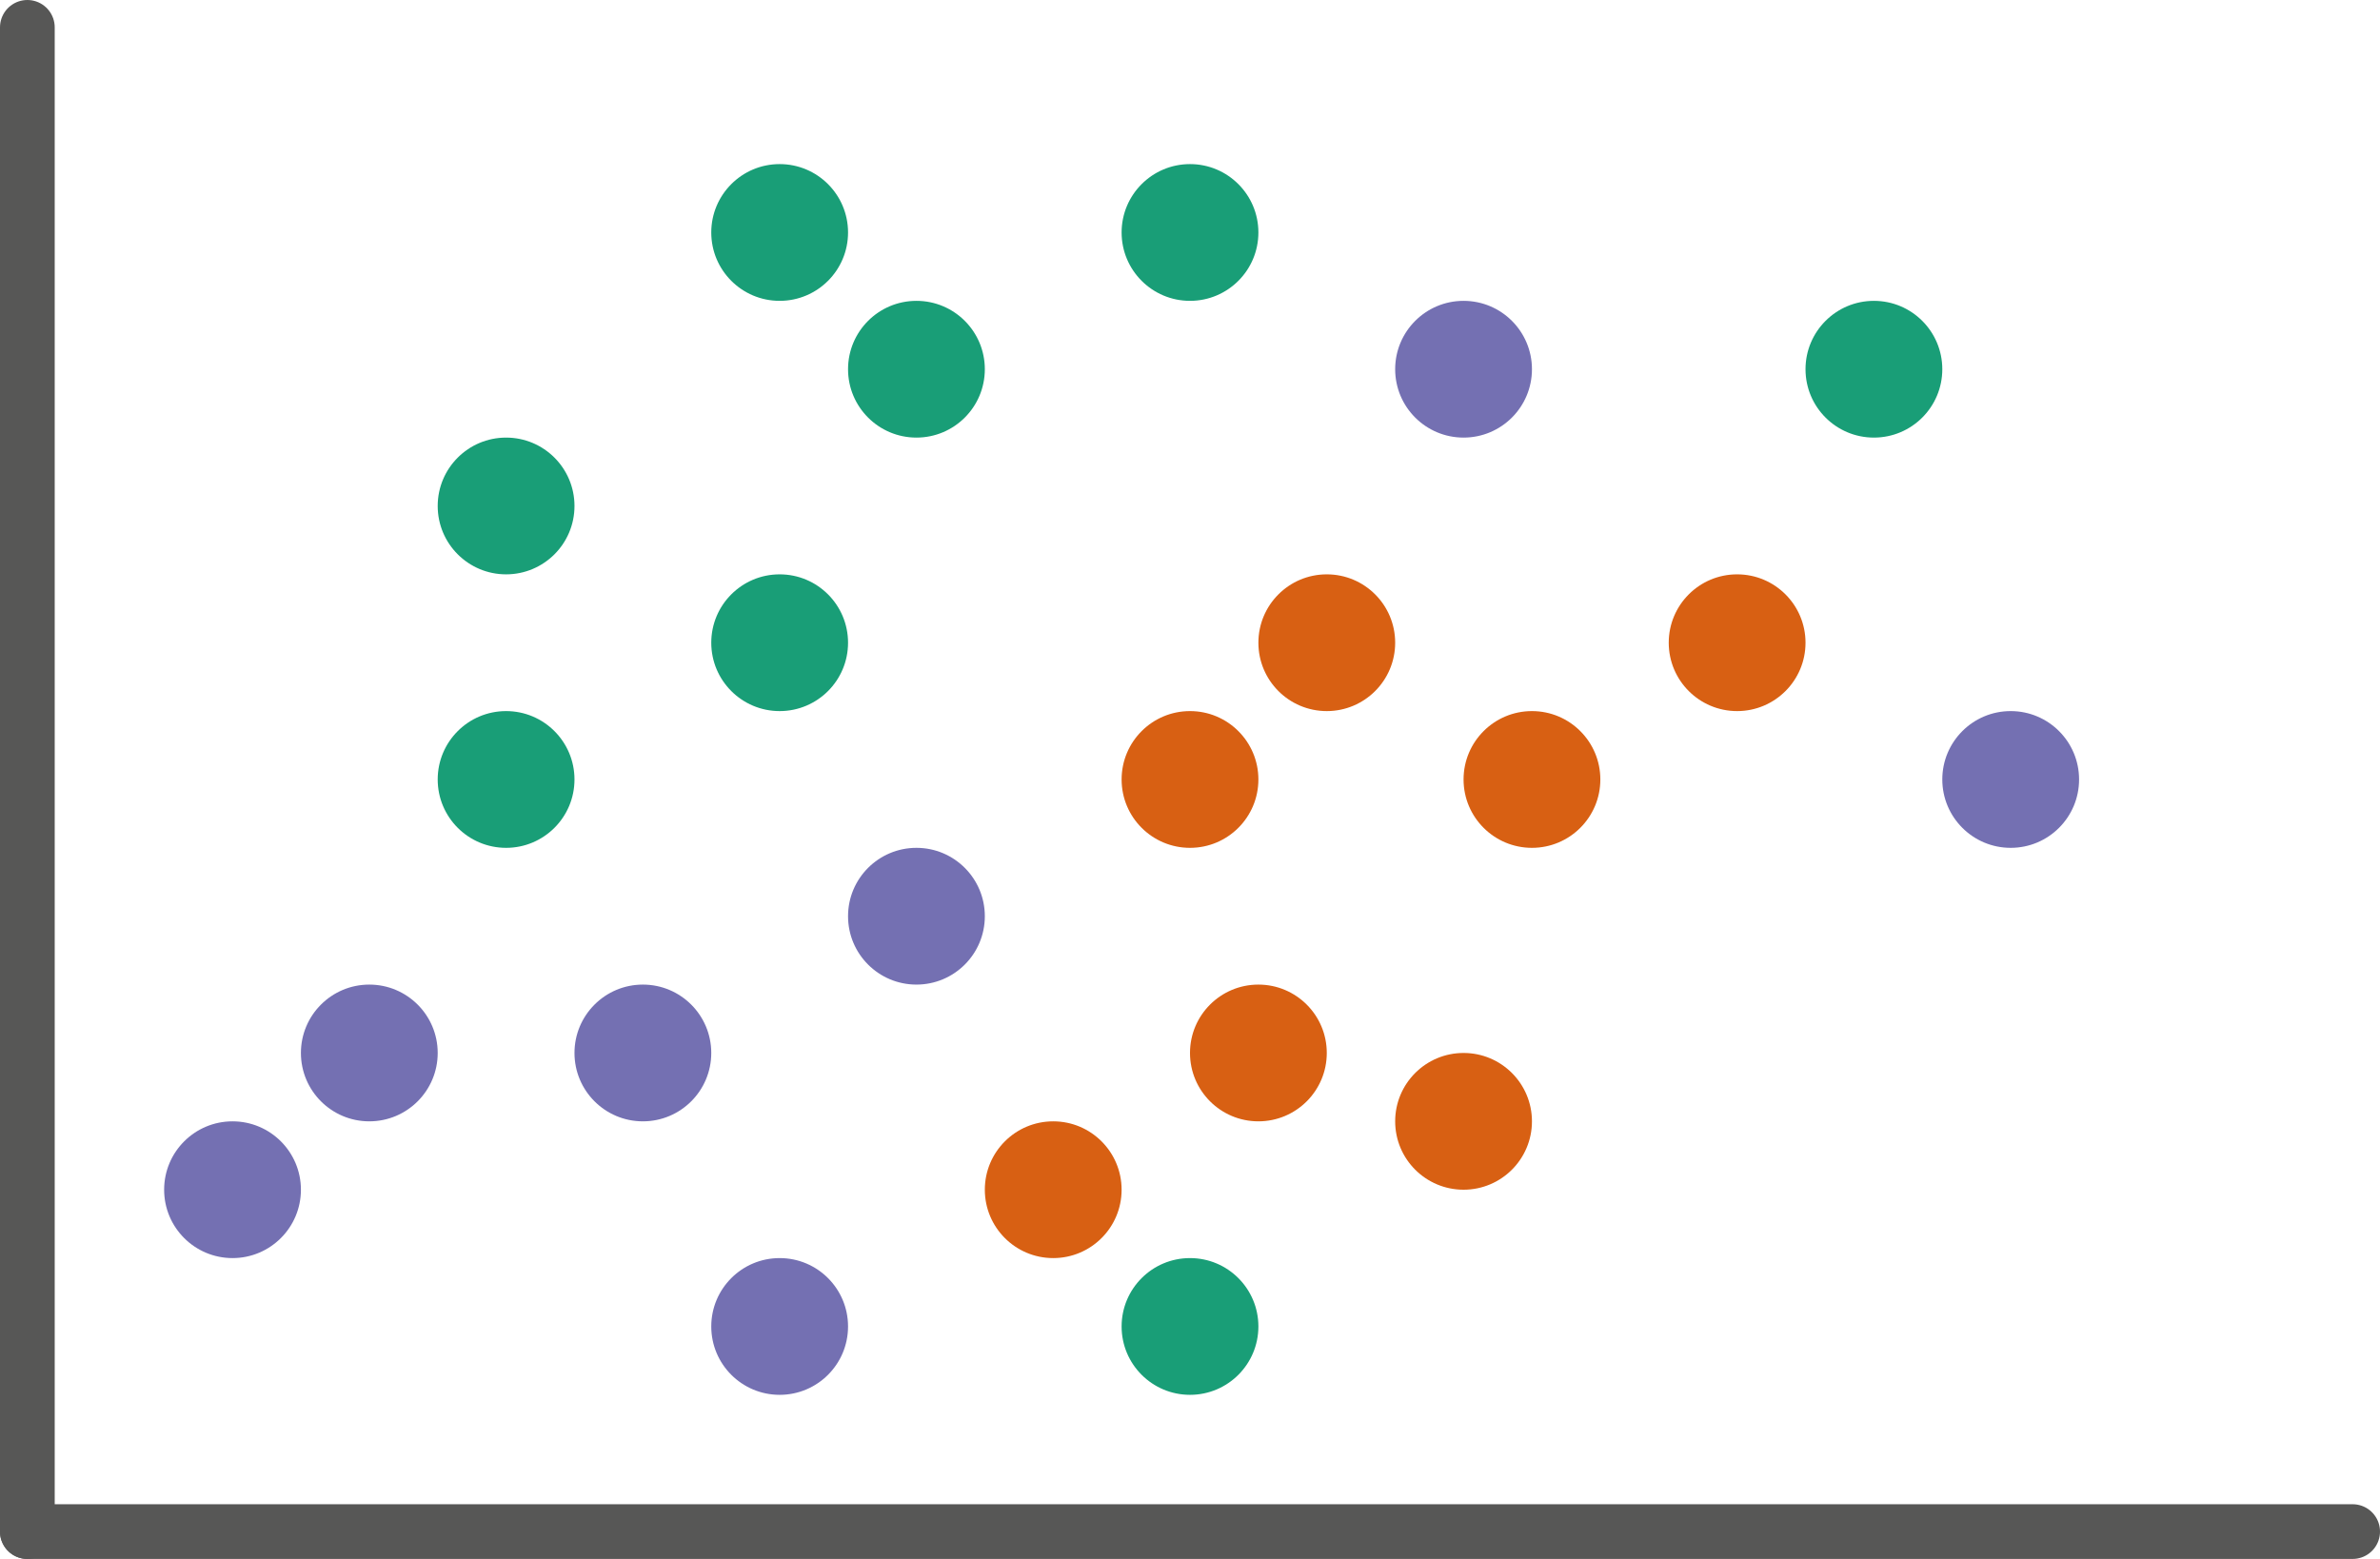 <svg xmlns="http://www.w3.org/2000/svg" viewBox="0 0 87 57"><g id="Layer_2" data-name="Layer 2"><line x1="1" y1="1" x2="1" y2="56" style="fill:none;stroke:#575756;stroke-linecap:round;stroke-linejoin:round;stroke-width:2px"/><line x1="86" y1="56" x2="1" y2="56" style="fill:none;stroke:#575756;stroke-linecap:round;stroke-linejoin:round;stroke-width:2px"/><circle cx="18.5" cy="18.5" r="2.5" style="fill:#199e77"/><circle cx="28.5" cy="8.5" r="2.5" style="fill:#199e77"/><circle cx="18.5" cy="28.5" r="2.5" style="fill:#199e77"/><circle cx="68.5" cy="13.5" r="2.5" style="fill:#199e77"/><circle cx="28.5" cy="23.5" r="2.5" style="fill:#199e77"/><circle cx="43.5" cy="8.5" r="2.5" style="fill:#199e77"/><circle cx="33.5" cy="13.5" r="2.5" style="fill:#199e77"/><circle cx="63.5" cy="23.5" r="2.5" style="fill:#d86013"/><circle cx="53.5" cy="41" r="2.5" style="fill:#d86013"/><circle cx="48.5" cy="23.5" r="2.5" style="fill:#d86013"/><circle cx="38.5" cy="43.5" r="2.5" style="fill:#d86013"/><circle cx="43.5" cy="28.5" r="2.5" style="fill:#d86013"/><circle cx="46" cy="38.5" r="2.5" style="fill:#d86013"/><circle cx="56" cy="28.5" r="2.5" style="fill:#d86013"/><circle cx="13.5" cy="38.5" r="2.5" style="fill:#7470b2"/><circle cx="23.5" cy="38.5" r="2.5" style="fill:#7470b2"/><circle cx="28.5" cy="48.5" r="2.5" style="fill:#7470b2"/><circle cx="8.5" cy="43.5" r="2.5" style="fill:#7470b2"/><circle cx="73.5" cy="28.5" r="2.5" style="fill:#7470b2"/><circle cx="53.5" cy="13.5" r="2.5" style="fill:#7470b2"/><circle cx="33.5" cy="33.5" r="2.5" style="fill:#7470b2"/><circle cx="43.5" cy="48.5" r="2.5" style="fill:#199e77"/></g></svg>